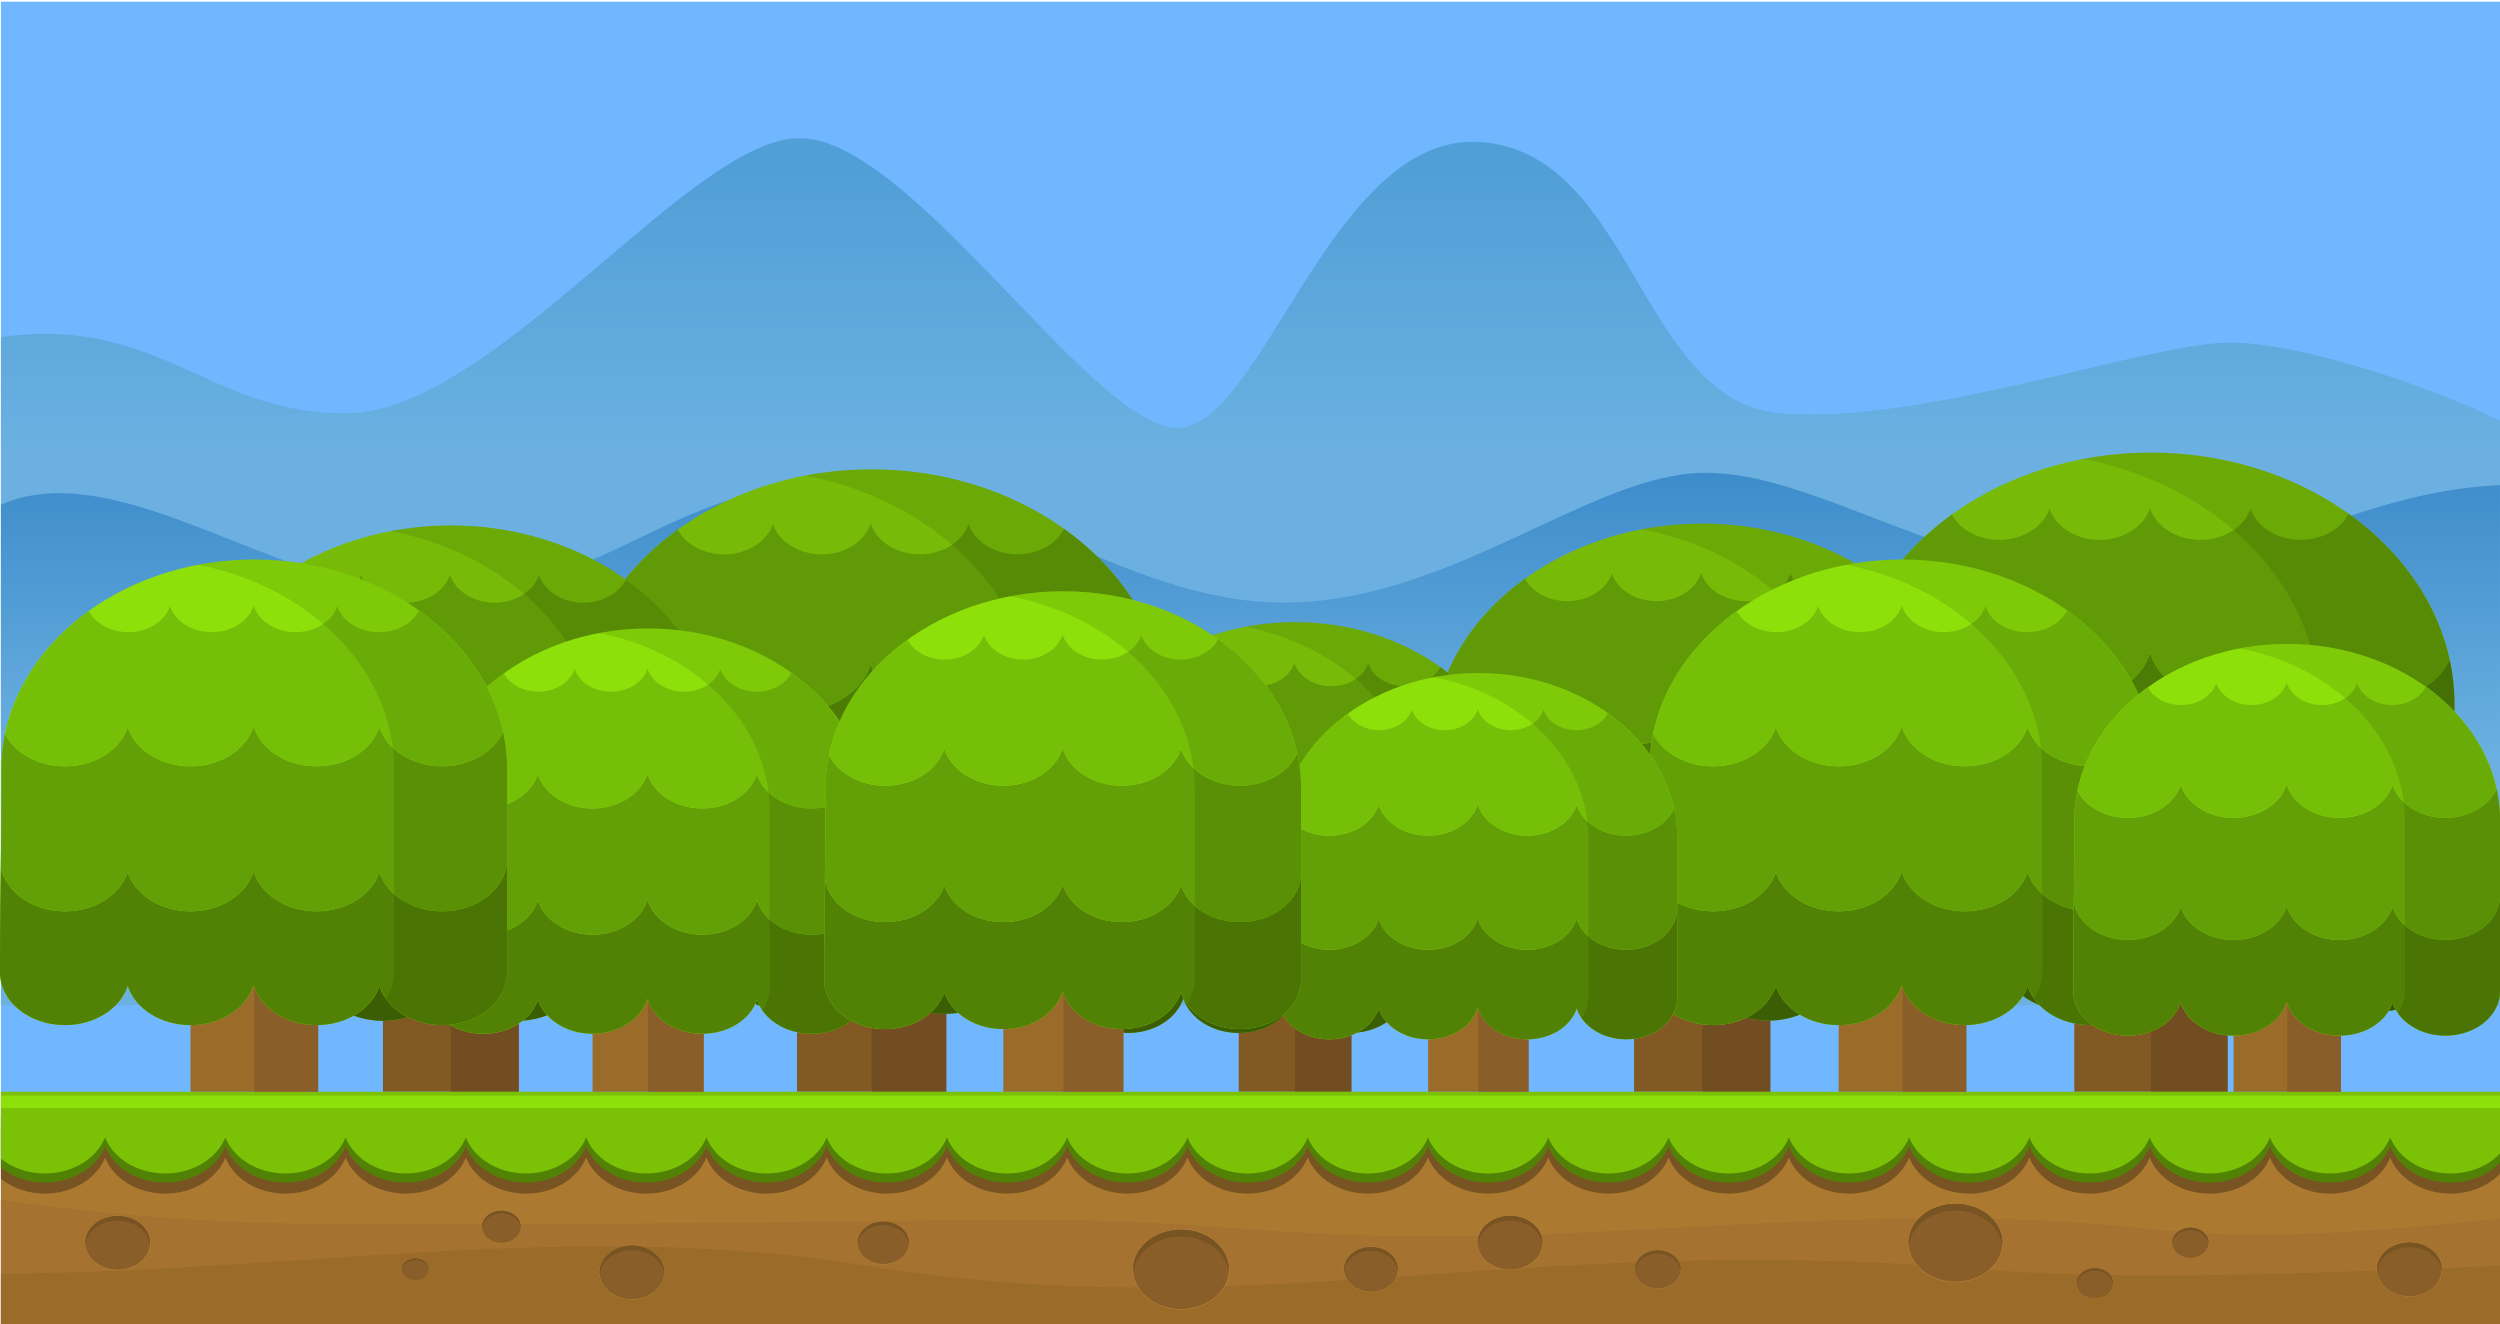 <svg id="Layer_1" data-name="Layer 1" xmlns="http://www.w3.org/2000/svg" xmlns:xlink="http://www.w3.org/1999/xlink" viewBox="0 0 1978.15 1047.98"><defs><style>.cls-1{fill:#70b7ff;}.cls-10,.cls-12,.cls-13,.cls-14,.cls-15,.cls-16,.cls-18,.cls-19,.cls-2,.cls-20,.cls-21,.cls-22,.cls-23,.cls-24,.cls-25,.cls-26,.cls-27,.cls-3,.cls-30,.cls-31,.cls-32,.cls-6,.cls-7,.cls-8,.cls-9{fill-rule:evenodd;}.cls-2{fill:url(#GradientFill_1);}.cls-3{fill:url(#linear-gradient);}.cls-4{fill:#825823;}.cls-5{fill:#724d22;}.cls-6{fill:#77bb08;}.cls-7{fill:#3b5e04;}.cls-8{fill:#4d7c06;}.cls-9{fill:#609a07;}.cls-10{opacity:0.1;}.cls-11{fill:#ac7930;}.cls-12{fill:#a57230;}.cls-13,.cls-28{fill:#9b6b2a;}.cls-14{fill:#785422;}.cls-15{fill:#528205;}.cls-16{fill:#7bc207;}.cls-17,.cls-30{fill:#8de009;}.cls-18,.cls-20,.cls-21,.cls-22,.cls-23,.cls-24,.cls-25,.cls-26,.cls-27{fill:none;stroke:#c48837;stroke-miterlimit:22.93;}.cls-18{stroke-width:0.48px;}.cls-19,.cls-29{fill:#8a5e29;}.cls-20{stroke-width:0.2px;}.cls-21{stroke-width:0.38px;}.cls-22{stroke-width:0.7px;}.cls-23{stroke-width:0.34px;}.cls-24{stroke-width:0.71px;}.cls-25{stroke-width:0.29px;}.cls-26{stroke-width:0.4px;}.cls-27{stroke-width:0.27px;}.cls-31{fill:#63a007;}.cls-32{fill:#76bf08;}</style><linearGradient id="GradientFill_1" x1="989.44" y1="357.7" x2="989.44" y2="135.59" gradientUnits="userSpaceOnUse"><stop offset="0" stop-color="#6bb0e1"/><stop offset="1" stop-color="#519fd7"/></linearGradient><linearGradient id="linear-gradient" x1="989.44" y1="599.44" x2="989.44" y2="368.36" gradientUnits="userSpaceOnUse"><stop offset="0" stop-color="#6bb0e1"/><stop offset="1" stop-color="#3c8bca"/></linearGradient></defs><rect class="cls-1" x="0.73" y="1.32" width="1977.42" height="1046.66"/><path class="cls-2" d="M1978.15,333c-50.37-25.72-160.94-63.25-216.1-61.87-67.68,1.68-239.88,64.87-352.32,56s-117.27-205.34-237.6-214.73-175,235.27-244.48,225.9S720,110.57,633.59,109.28,391.32,325.73,274.79,327C165.54,328.13,125.58,249.09.73,266.74V597.87H1978.15Z"/><path class="cls-3" d="M.73,399.33c13.77-6,29.89-9.54,49.35-9.06,94.52,2.36,200.46,88.35,316.82,79.21S529.21,390,653.72,380.25s230.86,96.5,362.2,96.55,242.14-101.35,331.6-102.68,196.09,82.36,332,83.81c87.08.93,182.6-69.39,298.58-74.05V795.53H.73Z"/><rect class="cls-4" x="1292.95" y="736.01" width="107.81" height="127.83"/><rect class="cls-5" x="1346.85" y="736.01" width="53.91" height="127.83"/><path class="cls-6" d="M1346.77,414.28h0c117.49,0,213.62,79.69,213.62,177.07V763.06c0,24.59-24.57,44.52-54.86,44.52-25.43,0-46.82-14.05-53-33.1-6.22,19-27.61,33.1-53,33.1-25.74,0-47.35-14.4-53.25-33.8-5.91,19.4-27.53,33.8-53.26,33.8-25.43,0-46.82-14.05-53-33.1-6.22,19-27.6,33.1-53,33.1-30.3,0-54.86-19.93-54.86-44.52,0-92.29,1.14-79.39,1.14-171.71C1133.16,494,1229.28,414.28,1346.77,414.28Z"/><path class="cls-7" d="M1293,711.43c-25.43,0-46.82-14-53-33.1-6.22,19-27.6,33.1-53,33.1-27.48,0-50.25-16.41-54.24-37.81-.3,21.15-.62,40.51-.62,89.44,0,24.58,24.56,44.52,54.86,44.52,25.43,0,46.81-14.05,53-33.1,6.22,19,27.61,33.1,53,33.1,25.73,0,47.35-14.39,53.25-33.8,5.91,19.41,27.52,33.8,53.26,33.8,25.43,0,46.82-14.05,53-33.1,6.21,19,27.6,33.1,53,33.1,30.29,0,54.86-19.94,54.86-44.52V666.91c0,24.59-24.57,44.52-54.86,44.52-25.43,0-46.82-14-53-33.1-6.22,19-27.61,33.1-53,33.1-25.74,0-47.35-14.39-53.26-33.8C1340.3,697,1318.68,711.43,1293,711.43Z"/><path class="cls-8" d="M1239.91,678.33c6.22,19,27.61,33.1,53,33.1,25.73,0,47.35-14.39,53.25-33.8,5.91,19.41,27.52,33.8,53.26,33.8,25.43,0,46.82-14,53-33.1,6.21,19,27.6,33.1,53,33.1,30.29,0,54.86-19.93,54.86-44.52V591.35a147.17,147.17,0,0,0-3.4-31.45c-7.75,17-27.87,29.05-51.46,29.05-25.43,0-46.82-14.05-53-33.1-6.22,19-27.61,33.1-53,33.1-25.74,0-47.35-14.4-53.26-33.8-5.9,19.4-27.51,33.8-53.25,33.8-25.44,0-46.82-14.05-53-33.1-6.22,19-27.6,33.1-53,33.1-22.83,0-42.41-11.32-50.67-27.43a147.55,147.55,0,0,0-3,29.83c0,43.38-.26,63.53-.52,82.27,4,21.4,26.76,37.81,54.24,37.81C1212.31,711.43,1233.69,697.38,1239.91,678.33Z"/><path class="cls-9" d="M1239.91,555.85c6.22,19,27.6,33.1,53,33.1,25.74,0,47.35-14.4,53.25-33.8,5.91,19.4,27.52,33.8,53.26,33.8,25.43,0,46.82-14.05,53-33.1,6.21,19,27.6,33.1,53,33.1,23.59,0,43.71-12.09,51.46-29.05-8.89-40.67-34.69-76.62-71.07-102.63-5.46,10.78-18.52,18.37-33.77,18.37-16.91,0-31.13-9.34-35.26-22-4.14,12.67-18.36,22-35.27,22-17.12,0-31.49-9.57-35.42-22.48-3.92,12.91-18.3,22.48-35.42,22.48-16.91,0-31.13-9.34-35.26-22-4.14,12.67-18.36,22-35.27,22-15,0-27.83-7.31-33.45-17.78-36.44,26.31-62.11,62.63-70.59,103.66,8.26,16.11,27.84,27.43,50.67,27.43C1212.31,589,1233.69,574.9,1239.91,555.85Z"/><path class="cls-10" d="M1346.77,414.28h0c117.49,0,213.62,79.69,213.62,177.07V763.06c0,24.58-24.57,44.52-54.86,44.52-20.48,0-38.33-9.12-47.76-22.61a38,38,0,0,0,7.1-21.91V591.35c0-83.79-71.17-154.48-165.87-172.58A254.34,254.34,0,0,1,1346.77,414.28Z"/><rect class="cls-4" x="980.16" y="758.19" width="89.11" height="105.66"/><rect class="cls-5" x="1024.72" y="758.19" width="44.56" height="105.66"/><path class="cls-6" d="M1024.65,492.26h0c97.11,0,176.56,65.86,176.56,146.36V780.55c0,20.31-20.3,36.79-45.34,36.79-21,0-38.7-11.61-43.83-27.36-5.14,15.75-22.83,27.36-43.84,27.36-21.28,0-39.14-11.9-44-27.94-4.88,16-22.75,27.94-44,27.94-21,0-38.7-11.61-43.84-27.36-5.13,15.75-22.81,27.36-43.83,27.36-25,0-45.34-16.48-45.34-36.79,0-76.29.94-65.63.94-141.93C848.09,558.11,927.54,492.26,1024.65,492.26Z"/><path class="cls-7" d="M980.16,737.87c-21,0-38.7-11.62-43.84-27.36-5.13,15.74-22.81,27.36-43.83,27.36-22.71,0-41.53-13.56-44.83-31.25-.25,17.48-.51,33.48-.51,73.92,0,20.32,20.3,36.8,45.34,36.8,21,0,38.7-11.61,43.83-27.36,5.14,15.75,22.82,27.36,43.84,27.36,21.27,0,39.14-11.9,44-27.94,4.88,16,22.74,27.94,44,27.94,21,0,38.7-11.61,43.84-27.36,5.13,15.75,22.81,27.36,43.83,27.36,25,0,45.34-16.48,45.34-36.8V701.07c0,20.32-20.3,36.8-45.34,36.8-21,0-38.7-11.62-43.83-27.36-5.14,15.74-22.82,27.36-43.84,27.36-21.28,0-39.14-11.9-44-27.94C1019.3,726,1001.43,737.87,980.16,737.87Z"/><path class="cls-8" d="M936.32,710.51c5.14,15.74,22.82,27.36,43.84,27.36,21.27,0,39.14-11.9,44-27.94,4.88,16,22.74,27.94,44,27.94,21,0,38.7-11.62,43.84-27.36,5.13,15.74,22.81,27.36,43.83,27.36,25,0,45.34-16.48,45.34-36.8V638.61a121.23,121.23,0,0,0-2.81-26c-6.4,14-23,24-42.53,24-21,0-38.7-11.61-43.83-27.36-5.14,15.75-22.82,27.36-43.84,27.36-21.28,0-39.14-11.9-44-27.94-4.88,16-22.75,27.94-44,27.94-21,0-38.7-11.61-43.84-27.36-5.13,15.75-22.81,27.36-43.83,27.36-18.87,0-35.06-9.36-41.88-22.67a121.48,121.48,0,0,0-2.52,24.65c0,35.86-.21,52.51-.43,68,3.3,17.69,22.12,31.25,44.83,31.25C913.51,737.87,931.19,726.25,936.32,710.51Z"/><path class="cls-9" d="M936.32,609.27c5.14,15.75,22.82,27.36,43.84,27.36,21.27,0,39.14-11.9,44-27.94,4.88,16,22.74,27.94,44,27.94,21,0,38.7-11.61,43.84-27.36,5.13,15.75,22.81,27.36,43.83,27.36,19.5,0,36.13-10,42.53-24-7.35-33.62-28.67-63.33-58.74-84.83-4.51,8.91-15.3,15.19-27.9,15.19-14,0-25.74-7.73-29.16-18.2-3.41,10.47-15.17,18.2-29.15,18.2-14.14,0-26-7.91-29.27-18.59-3.25,10.68-15.13,18.59-29.27,18.59-14,0-25.74-7.73-29.16-18.2-3.42,10.47-15.17,18.2-29.14,18.2-12.37,0-23-6.05-27.66-14.7C878.84,550,857.62,580.05,850.61,614c6.82,13.31,23,22.67,41.88,22.67C913.51,636.63,931.19,625,936.32,609.27Z"/><path class="cls-10" d="M1024.65,492.26h0c97.11,0,176.56,65.86,176.56,146.35V780.54c0,20.32-20.3,36.8-45.34,36.8-16.93,0-31.69-7.54-39.47-18.69a31.46,31.46,0,0,0,5.86-18.11V638.61c0-69.25-58.82-127.67-137.09-142.64A210.11,210.11,0,0,1,1024.65,492.26Z"/><rect class="cls-4" x="630.63" y="723.81" width="118.1" height="140.03"/><rect class="cls-5" x="689.68" y="723.81" width="59.05" height="140.03"/><path class="cls-6" d="M689.59,371.37h0c128.7,0,234,87.3,234,194v188.1c0,26.93-26.91,48.77-60.1,48.77-27.86,0-51.28-15.39-58.09-36.26-6.81,20.87-30.24,36.26-58.1,36.26-28.19,0-51.87-15.77-58.34-37-6.47,21.26-30.15,37-58.34,37-27.85,0-51.29-15.39-58.1-36.26-6.8,20.87-30.23,36.26-58.09,36.26-33.19,0-60.09-21.84-60.09-48.77,0-101.1,1.24-87,1.24-188.1C455.59,458.65,560.89,371.37,689.59,371.37Z"/><path class="cls-7" d="M630.63,696.88c-27.85,0-51.29-15.39-58.1-36.26-6.8,20.87-30.23,36.26-58.09,36.26-30.11,0-55.05-18-59.41-41.41-.33,23.16-.68,44.37-.68,98,0,26.93,26.91,48.77,60.09,48.77,27.86,0,51.29-15.4,58.09-36.26,6.81,20.86,30.25,36.26,58.1,36.26,28.19,0,51.87-15.77,58.34-37,6.47,21.26,30.15,37,58.34,37,27.86,0,51.29-15.4,58.1-36.26,6.81,20.86,30.23,36.26,58.09,36.26,33.19,0,60.1-21.84,60.1-48.77V648.12c0,26.93-26.91,48.76-60.1,48.76-27.86,0-51.28-15.39-58.09-36.26-6.81,20.87-30.24,36.26-58.1,36.26-28.19,0-51.87-15.76-58.34-37C682.5,681.12,658.82,696.88,630.63,696.88Z"/><path class="cls-8" d="M572.53,660.62c6.81,20.87,30.25,36.26,58.1,36.26,28.19,0,51.87-15.76,58.34-37,6.47,21.26,30.15,37,58.34,37,27.86,0,51.29-15.39,58.1-36.26,6.81,20.87,30.23,36.26,58.09,36.26,33.19,0,60.1-21.83,60.1-48.76V565.34a160.74,160.74,0,0,0-3.73-34.45c-8.48,18.58-30.52,31.82-56.37,31.82-27.86,0-51.28-15.39-58.09-36.26-6.81,20.87-30.24,36.26-58.1,36.26-28.19,0-51.87-15.77-58.34-37-6.47,21.26-30.14,37-58.34,37-27.86,0-51.29-15.39-58.1-36.26-6.8,20.87-30.23,36.26-58.09,36.26-25,0-46.46-12.4-55.51-30.05a161.11,161.11,0,0,0-3.34,32.68c0,47.52-.28,69.59-.56,90.13,4.36,23.44,29.3,41.41,59.41,41.41C542.3,696.88,565.73,681.49,572.53,660.62Z"/><path class="cls-9" d="M572.53,526.45c6.81,20.87,30.24,36.26,58.1,36.26,28.2,0,51.87-15.77,58.34-37,6.47,21.26,30.15,37,58.34,37,27.86,0,51.29-15.39,58.1-36.26,6.81,20.87,30.23,36.26,58.09,36.26,25.85,0,47.89-13.24,56.37-31.82-9.74-44.55-38-83.93-77.85-112.42-6,11.8-20.28,20.12-37,20.12-18.53,0-34.11-10.24-38.64-24.11-4.52,13.87-20.11,24.11-38.64,24.11C709,438.59,693.27,428.1,689,414c-4.3,14.14-20.05,24.63-38.8,24.63-18.52,0-34.11-10.24-38.63-24.11-4.54,13.87-20.11,24.11-38.64,24.11-16.38,0-30.48-8-36.64-19.48-39.92,28.82-68,68.61-77.33,113.55,9.05,17.65,30.5,30.05,55.51,30.05C542.3,562.71,565.73,547.32,572.53,526.45Z"/><path class="cls-10" d="M689.59,371.37h0c128.7,0,234,87.3,234,194v188.1c0,26.93-26.91,48.77-60.1,48.77-22.43,0-42-10-52.31-24.77a41.66,41.66,0,0,0,7.77-24V565.34c0-91.78-78-169.21-181.7-189A278.66,278.66,0,0,1,689.59,371.37Z"/><rect class="cls-4" x="1641.32" y="720.05" width="121.27" height="143.79"/><rect class="cls-5" x="1701.95" y="720.05" width="60.64" height="143.79"/><path class="cls-6" d="M1701.86,358.14h0c132.16,0,240.29,89.64,240.29,199.18V750.48c0,27.65-27.63,50.07-61.71,50.07-28.61,0-52.66-15.8-59.65-37.23-7,21.43-31.06,37.23-59.66,37.23-29,0-53.26-16.19-59.91-38-6.65,21.83-31,38-59.91,38-28.6,0-52.67-15.8-59.66-37.23-7,21.43-31,37.23-59.65,37.23-34.08,0-61.7-22.42-61.7-50.07,0-103.82,1.27-89.31,1.27-193.16C1461.57,447.77,1569.7,358.14,1701.86,358.14Z"/><path class="cls-7" d="M1641.31,692.4c-28.6,0-52.67-15.81-59.66-37.23-7,21.42-31,37.23-59.65,37.23-30.91,0-56.53-18.46-61-42.53-.34,23.79-.69,45.57-.69,100.61,0,27.65,27.62,50.07,61.7,50.07,28.61,0,52.66-15.8,59.65-37.23,7,21.43,31.06,37.23,59.66,37.23,29,0,53.26-16.19,59.91-38,6.65,21.83,31,38,59.91,38,28.6,0,52.67-15.8,59.66-37.23,7,21.43,31,37.23,59.65,37.23,34.08,0,61.71-22.42,61.71-50.07V642.33c0,27.65-27.63,50.07-61.71,50.07-28.6,0-52.66-15.81-59.65-37.23-7,21.42-31.06,37.23-59.66,37.23-29,0-53.26-16.19-59.91-38C1694.57,676.21,1670.26,692.4,1641.31,692.4Z"/><path class="cls-8" d="M1581.65,655.17c7,21.42,31.06,37.23,59.66,37.23,29,0,53.26-16.19,59.91-38,6.65,21.83,31,38,59.91,38,28.6,0,52.67-15.81,59.66-37.23,7,21.42,31,37.23,59.65,37.23,34.08,0,61.71-22.42,61.71-50.07v-85a165.58,165.58,0,0,0-3.83-35.38c-8.71,19.08-31.34,32.68-57.88,32.68-28.6,0-52.66-15.8-59.65-37.23-7,21.43-31.06,37.23-59.66,37.23-29,0-53.26-16.19-59.91-38-6.65,21.83-31,38-59.91,38-28.61,0-52.67-15.8-59.66-37.23-7,21.43-31,37.23-59.65,37.23-25.68,0-47.71-12.73-57-30.85a166,166,0,0,0-3.43,33.55c0,48.8-.29,71.46-.58,92.55,4.48,24.07,30.1,42.53,61,42.53C1550.61,692.4,1574.66,676.59,1581.65,655.17Z"/><path class="cls-9" d="M1581.65,517.39c7,21.43,31,37.23,59.66,37.23,29,0,53.26-16.19,59.91-38,6.65,21.83,31,38,59.91,38,28.6,0,52.67-15.8,59.66-37.23,7,21.43,31,37.23,59.65,37.23,26.54,0,49.17-13.6,57.88-32.68-10-45.74-39-86.18-79.94-115.43-6.14,12.12-20.83,20.66-38,20.66-19,0-35-10.51-39.67-24.76-4.65,14.25-20.65,24.76-39.68,24.76-19.24,0-35.41-10.77-39.83-25.29-4.42,14.52-20.59,25.29-39.84,25.29-19,0-35-10.51-39.67-24.76-4.66,14.25-20.65,24.76-39.67,24.76-16.83,0-31.3-8.23-37.63-20-41,29.59-69.86,70.45-79.41,116.6,9.29,18.12,31.32,30.85,57,30.85C1550.61,554.62,1574.66,538.82,1581.65,517.39Z"/><path class="cls-10" d="M1701.86,358.14h0c132.16,0,240.29,89.65,240.29,199.18V750.48c0,27.65-27.63,50.07-61.71,50.07-23,0-43.12-10.25-53.72-25.43a42.79,42.79,0,0,0,8-24.64V557.32c0-94.24-80-173.76-186.57-194.12A285.71,285.71,0,0,1,1701.86,358.14Z"/><rect class="cls-4" x="302.99" y="736.43" width="107.46" height="127.42"/><rect class="cls-5" x="356.72" y="736.43" width="53.73" height="127.42"/><path class="cls-6" d="M356.64,415.75h0c117.1,0,212.91,79.43,212.91,176.49V763.39c0,24.5-24.48,44.37-54.68,44.37-25.35,0-46.66-14-52.85-33-6.2,19-27.52,33-52.87,33-25.65,0-47.19-14.35-53.08-33.69-5.89,19.34-27.43,33.69-53.08,33.69-25.35,0-46.67-14-52.87-33-6.19,19-27.51,33-52.85,33-30.2,0-54.68-19.87-54.68-44.37,0-92,1.13-79.13,1.13-171.15C143.72,495.16,239.53,415.75,356.64,415.75Z"/><path class="cls-7" d="M303,711.93c-25.35,0-46.67-14-52.87-33-6.19,19-27.51,33-52.85,33-27.4,0-50.09-16.35-54.06-37.69-.3,21.08-.62,40.38-.62,89.15,0,24.5,24.48,44.37,54.68,44.37,25.34,0,46.66-14,52.85-33,6.2,19,27.52,33,52.87,33,25.65,0,47.19-14.34,53.08-33.69,5.89,19.35,27.43,33.69,53.08,33.69,25.35,0,46.67-14,52.87-33,6.19,19,27.51,33,52.85,33,30.2,0,54.68-19.87,54.68-44.37V667.56c0,24.5-24.48,44.37-54.68,44.37-25.34,0-46.66-14-52.85-33-6.2,19-27.52,33-52.87,33-25.65,0-47.19-14.35-53.08-33.69C350.18,697.58,328.64,711.93,303,711.93Z"/><path class="cls-8" d="M250.12,678.93c6.2,19,27.52,33,52.87,33,25.65,0,47.19-14.35,53.08-33.69,5.89,19.34,27.43,33.69,53.08,33.69,25.35,0,46.67-14,52.87-33,6.19,19,27.51,33,52.85,33,30.2,0,54.68-19.87,54.68-44.37V592.24a146.31,146.31,0,0,0-3.39-31.35c-7.72,16.91-27.77,29-51.29,29-25.34,0-46.66-14-52.85-33-6.2,19-27.52,33-52.87,33-25.65,0-47.19-14.35-53.08-33.7-5.89,19.35-27.43,33.7-53.08,33.7-25.35,0-46.67-14-52.87-33-6.19,19-27.51,33-52.85,33-22.76,0-42.28-11.29-50.51-27.34a146.57,146.57,0,0,0-3,29.73c0,43.24-.25,63.32-.51,82,4,21.34,26.66,37.69,54.06,37.69C222.61,711.93,243.93,697.92,250.12,678.93Z"/><path class="cls-9" d="M250.12,556.86c6.2,19,27.52,33,52.87,33,25.65,0,47.19-14.35,53.08-33.7,5.89,19.35,27.43,33.7,53.08,33.7,25.35,0,46.67-14,52.87-33,6.19,19,27.51,33,52.85,33,23.52,0,43.57-12.05,51.29-29-8.86-40.53-34.56-76.37-70.83-102.29-5.44,10.74-18.46,18.31-33.65,18.31-16.86,0-31-9.31-35.16-21.94-4.12,12.63-18.29,21.94-35.15,21.94-17.06,0-31.39-9.54-35.3-22.41-3.92,12.87-18.25,22.41-35.3,22.41-16.86,0-31-9.31-35.16-21.94-4.12,12.63-18.29,21.94-35.15,21.94-14.91,0-27.73-7.29-33.34-17.72-36.32,26.22-61.9,62.42-70.36,103.32,8.23,16,27.75,27.34,50.51,27.34C222.61,589.85,243.93,575.84,250.12,556.86Z"/><path class="cls-10" d="M356.64,415.75h0c117.1,0,212.91,79.43,212.91,176.49V763.39c0,24.5-24.48,44.37-54.68,44.37-20.41,0-38.2-9.08-47.6-22.53a37.88,37.88,0,0,0,7.08-21.84V592.24c0-83.51-70.93-154-165.33-172A253.58,253.58,0,0,1,356.64,415.75Z"/><rect class="cls-11" x="0.73" y="875.53" width="1977.42" height="172.46"/><path class="cls-12" d="M.73,1048H1978.15v-83.8c-94.2,10.11-192.31,18.24-284.41,7.68-172.89-19.83-373.36,3.84-519.74,6-185.54,2.77-214.43-15.22-406.71-12.52-157.55,2.21-355.36,4-511.25,3.1-89.9-.49-171-7.05-255.31-19Z"/><path class="cls-13" d="M.73,1048H1978.15v-46.41c-141.77,5.69-294.64,12.52-416.37,2.46-361.8-29.89-568.31,47.64-878.42-2.81-226.12-36.79-448.83,5.43-682.63,6.54Z"/><path class="cls-14" d="M1978.15,928.68V891.42H.73v41.35c9,7.23,21.29,11.68,34.82,11.68,22.18,0,41-12,47.58-28.53,6.58,16.57,25.39,28.53,47.58,28.53s41-12,47.59-28.53c6.57,16.57,25.39,28.53,47.58,28.53s41-12,47.58-28.53c6.58,16.57,25.4,28.53,47.58,28.53s41-12,47.59-28.53c6.58,16.57,25.39,28.53,47.58,28.53s41-12,47.58-28.53c6.58,16.57,25.4,28.53,47.58,28.53s41-12,47.59-28.53c6.58,16.57,25.39,28.53,47.58,28.53s41-12,47.58-28.53c6.58,16.57,25.4,28.53,47.59,28.53s41-12,47.58-28.53c6.58,16.57,25.39,28.53,47.58,28.53s41-12,47.58-28.53c6.58,16.57,25.4,28.53,47.59,28.53s41-12,47.58-28.53c6.58,16.57,25.39,28.53,47.58,28.53s41-12,47.59-28.53c6.58,16.57,25.39,28.53,47.58,28.53s41-12,47.58-28.53c6.58,16.57,25.39,28.53,47.58,28.53s41-12,47.58-28.53c6.59,16.57,25.4,28.53,47.59,28.53s41-12,47.58-28.53c6.58,16.57,25.4,28.53,47.59,28.53s41-12,47.58-28.53c6.58,16.57,25.39,28.53,47.58,28.53s41-12,47.58-28.53c6.58,16.57,25.4,28.53,47.59,28.53s41-12,47.58-28.53c6.58,16.57,25.39,28.53,47.58,28.53s41-12,47.58-28.53c6.58,16.57,25.4,28.53,47.59,28.53s41-12,47.58-28.53c6.58,16.57,25.39,28.53,47.58,28.53s41-12,47.59-28.53c6.58,16.57,25.39,28.53,47.58,28.53C1954.78,944.45,1969,938.29,1978.15,928.68Z"/><path class="cls-15" d="M1978.15,919.93V882.66H.73V924c9,7.23,21.29,11.68,34.82,11.68,22.18,0,41-12,47.58-28.52,6.58,16.56,25.39,28.52,47.58,28.52s41-12,47.59-28.52c6.57,16.56,25.39,28.52,47.58,28.52s41-12,47.58-28.52c6.58,16.56,25.4,28.52,47.58,28.52s41-12,47.59-28.52c6.58,16.56,25.39,28.52,47.58,28.52s41-12,47.58-28.52c6.58,16.56,25.4,28.52,47.58,28.52s41-12,47.59-28.52c6.58,16.56,25.39,28.52,47.58,28.52s41-12,47.58-28.52c6.58,16.56,25.4,28.52,47.59,28.52s41-12,47.58-28.52c6.58,16.56,25.39,28.52,47.58,28.52s41-12,47.58-28.52c6.58,16.56,25.4,28.52,47.59,28.52s41-12,47.58-28.52c6.58,16.56,25.39,28.52,47.58,28.52s41-12,47.59-28.52c6.58,16.56,25.39,28.52,47.58,28.52s41-12,47.58-28.52c6.58,16.56,25.39,28.52,47.58,28.52s41-12,47.58-28.52c6.59,16.56,25.4,28.52,47.59,28.52s41-12,47.58-28.52c6.58,16.56,25.4,28.52,47.59,28.52s41-12,47.58-28.52c6.58,16.56,25.39,28.52,47.58,28.52s41-12,47.58-28.52c6.58,16.56,25.4,28.52,47.59,28.52s41-12,47.58-28.52c6.58,16.56,25.39,28.52,47.58,28.52s41-12,47.58-28.52c6.58,16.56,25.4,28.52,47.59,28.52s41-12,47.58-28.52c6.58,16.56,25.39,28.52,47.58,28.52s41-12,47.59-28.52c6.58,16.56,25.39,28.52,47.58,28.52C1954.78,935.69,1969,929.53,1978.15,919.93Z"/><path class="cls-16" d="M1978.15,912.79V863.85H.73v53c9,7.22,21.29,11.67,34.82,11.67,22.18,0,41-12,47.58-28.52,6.58,16.56,25.39,28.52,47.58,28.52s41-12,47.59-28.52c6.57,16.56,25.39,28.52,47.58,28.52s41-12,47.58-28.52c6.58,16.56,25.4,28.52,47.58,28.52s41-12,47.59-28.52c6.58,16.56,25.39,28.52,47.58,28.52s41-12,47.58-28.52c6.58,16.56,25.4,28.52,47.58,28.52s41-12,47.59-28.52c6.58,16.56,25.39,28.52,47.58,28.52s41-12,47.58-28.52c6.58,16.56,25.4,28.52,47.59,28.52s41-12,47.58-28.52c6.58,16.56,25.39,28.52,47.58,28.52s41-12,47.58-28.52c6.58,16.56,25.4,28.52,47.59,28.52s41-12,47.58-28.52c6.58,16.56,25.39,28.52,47.58,28.52s41-12,47.59-28.52c6.58,16.56,25.39,28.52,47.58,28.52s41-12,47.58-28.52c6.58,16.56,25.39,28.52,47.58,28.52s41-12,47.58-28.52c6.59,16.56,25.4,28.52,47.59,28.52s41-12,47.58-28.52c6.58,16.56,25.4,28.52,47.59,28.52s41-12,47.58-28.52c6.58,16.56,25.39,28.52,47.58,28.52s41-12,47.58-28.52c6.58,16.56,25.4,28.52,47.59,28.52s41-12,47.58-28.52c6.58,16.56,25.39,28.52,47.58,28.52s41-12,47.58-28.52c6.58,16.56,25.4,28.52,47.59,28.52s41-12,47.58-28.52c6.58,16.56,25.39,28.52,47.58,28.52s41-12,47.59-28.52c6.58,16.56,25.39,28.52,47.58,28.52C1954.78,928.55,1969,922.39,1978.15,912.79Z"/><rect class="cls-17" x="0.73" y="866.93" width="1977.42" height="9.87"/><path class="cls-18" d="M93.08,1004.59c14.11,0,25.63-9.54,25.63-21.24S107.19,962.1,93.08,962.1s-25.63,9.54-25.63,21.25S79,1004.59,93.08,1004.59Z"/><path class="cls-19" d="M93.08,1004.59c14.11,0,25.63-9.54,25.63-21.24S107.19,962.1,93.08,962.1s-25.63,9.54-25.63,21.25S79,1004.59,93.08,1004.59Z"/><path class="cls-14" d="M67.54,985.21c1.14-10.86,12.14-19.38,25.54-19.38s24.39,8.52,25.53,19.38c.06-.61.1-1.24.1-1.86,0-11.74-11.48-21.25-25.63-21.25s-25.63,9.51-25.63,21.25C67.45,984,67.48,984.6,67.54,985.21Z"/><path class="cls-20" d="M328.65,1013.15c5.82,0,10.56-3.93,10.56-8.76s-4.74-8.76-10.56-8.76-10.57,3.93-10.57,8.76S322.83,1013.15,328.65,1013.15Z"/><path class="cls-19" d="M328.65,1013.15c5.82,0,10.56-3.93,10.56-8.76s-4.74-8.76-10.56-8.76-10.57,3.93-10.57,8.76S322.83,1013.15,328.65,1013.15Z"/><path class="cls-14" d="M318.12,1005.16c.47-4.48,5-8,10.53-8s10.05,3.51,10.52,8a6.51,6.51,0,0,0,0-.77c0-4.84-4.73-8.76-10.56-8.76s-10.57,3.92-10.57,8.76A6.51,6.51,0,0,0,318.12,1005.16Z"/><path class="cls-21" d="M698.91,1000.15c11.16,0,20.27-7.55,20.27-16.8s-9.11-16.81-20.27-16.81-20.27,7.55-20.27,16.81S687.74,1000.15,698.91,1000.15Z"/><path class="cls-19" d="M698.91,1000.15c11.16,0,20.27-7.55,20.27-16.8s-9.11-16.81-20.27-16.81-20.27,7.55-20.27,16.81S687.74,1000.15,698.91,1000.15Z"/><path class="cls-14" d="M678.71,984.82c.9-8.59,9.6-15.33,20.2-15.33s19.29,6.74,20.19,15.33a12,12,0,0,0,.08-1.47c0-9.28-9.07-16.81-20.27-16.81s-20.28,7.53-20.28,16.81A14.32,14.32,0,0,0,678.71,984.82Z"/><path class="cls-18" d="M1906.41,1025.64c14.12,0,25.63-9.55,25.63-21.25s-11.51-21.25-25.63-21.25-25.63,9.55-25.63,21.25S1892.3,1025.64,1906.41,1025.64Z"/><path class="cls-19" d="M1906.41,1025.64c14.12,0,25.63-9.55,25.63-21.25s-11.51-21.25-25.63-21.25-25.63,9.55-25.63,21.25S1892.3,1025.64,1906.41,1025.64Z"/><path class="cls-14" d="M1932,1006.26c-1.14-10.86-12.14-19.38-25.54-19.38s-24.39,8.52-25.53,19.38a16.61,16.61,0,0,1-.1-1.87c0-11.73,11.48-21.25,25.63-21.25s25.63,9.52,25.63,21.25C1932,1005,1932,1005.64,1932,1006.26Z"/><path class="cls-22" d="M1547.28,1014.16c20.47,0,37.17-13.84,37.17-30.81s-16.7-30.82-37.17-30.82-37.17,13.84-37.17,30.82S1526.8,1014.16,1547.28,1014.16Z"/><path class="cls-19" d="M1547.28,1014.16c20.47,0,37.17-13.84,37.17-30.81s-16.7-30.82-37.17-30.82-37.17,13.84-37.17,30.82S1526.8,1014.16,1547.28,1014.16Z"/><path class="cls-14" d="M1584.3,986.05c-1.65-15.75-17.6-28.11-37-28.11s-35.38,12.36-37,28.11a24.17,24.17,0,0,1-.14-2.7c0-17,16.64-30.82,37.17-30.82s37.17,13.8,37.17,30.82A24.16,24.16,0,0,1,1584.3,986.05Z"/><path class="cls-23" d="M1311.7,1019.41c10,0,18.12-6.75,18.12-15s-8.13-15-18.12-15-18.12,6.75-18.12,15S1301.72,1019.41,1311.7,1019.41Z"/><path class="cls-19" d="M1311.7,1019.41c10,0,18.12-6.75,18.12-15s-8.13-15-18.12-15-18.12,6.75-18.12,15S1301.72,1019.41,1311.7,1019.41Z"/><path class="cls-14" d="M1329.76,1005.71C1329,998,1321.18,992,1311.7,992s-17.25,6-18,13.71a11.43,11.43,0,0,1-.07-1.32c0-8.3,8.11-15,18.12-15s18.12,6.72,18.12,15Q1329.82,1005.07,1329.76,1005.71Z"/><path class="cls-18" d="M1194.88,1004.59c14.12,0,25.64-9.54,25.64-21.24S1209,962.1,1194.88,962.1s-25.63,9.54-25.63,21.25S1180.77,1004.59,1194.88,1004.59Z"/><path class="cls-19" d="M1194.88,1004.59c14.12,0,25.64-9.54,25.64-21.24S1209,962.1,1194.88,962.1s-25.63,9.54-25.63,21.25S1180.77,1004.59,1194.88,1004.59Z"/><path class="cls-14" d="M1220.42,985.21c-1.14-10.86-12.14-19.38-25.54-19.38s-24.39,8.52-25.53,19.38c-.06-.61-.1-1.24-.1-1.86,0-11.74,11.48-21.25,25.63-21.25s25.64,9.51,25.64,21.25C1220.52,984,1220.48,984.6,1220.42,985.21Z"/><path class="cls-24" d="M934.48,1035.81c20.88,0,37.91-14.11,37.91-31.42S955.36,973,934.48,973s-37.9,14.11-37.9,31.42S913.6,1035.81,934.48,1035.81Z"/><path class="cls-19" d="M934.48,1035.81c20.88,0,37.91-14.11,37.91-31.42S955.36,973,934.48,973s-37.9,14.11-37.9,31.42S913.6,1035.81,934.48,1035.81Z"/><path class="cls-14" d="M972.24,1007.15c-1.68-16.06-18-28.67-37.76-28.67s-36.08,12.61-37.76,28.67a25.25,25.25,0,0,1-.15-2.76c0-17.35,17-31.42,37.91-31.42s37.9,14.07,37.9,31.42A25.25,25.25,0,0,1,972.24,1007.15Z"/><path class="cls-18" d="M500,1028c14.12,0,25.63-9.55,25.63-21.25S514.16,985.45,500,985.45s-25.63,9.55-25.63,21.25S485.92,1028,500,1028Z"/><path class="cls-19" d="M500,1028c14.12,0,25.63-9.55,25.63-21.25S514.16,985.45,500,985.45s-25.63,9.55-25.63,21.25S485.92,1028,500,1028Z"/><path class="cls-14" d="M474.5,1008.57c1.14-10.86,12.14-19.38,25.54-19.38s24.39,8.52,25.53,19.38c.06-.62.1-1.24.1-1.87,0-11.73-11.48-21.24-25.63-21.24s-25.63,9.51-25.63,21.24C474.41,1007.33,474.44,1008,474.5,1008.57Z"/><path class="cls-25" d="M396.73,983.4c8.44,0,15.32-5.71,15.32-12.7S405.17,958,396.73,958s-15.32,5.71-15.32,12.71S388.29,983.4,396.73,983.4Z"/><path class="cls-19" d="M396.73,983.4c8.44,0,15.32-5.71,15.32-12.7S405.17,958,396.73,958s-15.32,5.71-15.32,12.71S388.29,983.4,396.73,983.4Z"/><path class="cls-14" d="M381.46,971.81c.69-6.49,7.26-11.59,15.27-11.59s14.58,5.1,15.26,11.59a10.32,10.32,0,0,0,.06-1.11c0-7-6.86-12.71-15.32-12.71s-15.33,5.69-15.33,12.71C381.4,971.07,381.43,971.44,381.46,971.81Z"/><path class="cls-26" d="M1084.75,1022.05c11.73,0,21.29-7.93,21.29-17.66s-9.56-17.66-21.29-17.66-21.31,7.93-21.31,17.66S1073,1022.05,1084.75,1022.05Z"/><path class="cls-19" d="M1084.75,1022.05c11.73,0,21.29-7.93,21.29-17.66s-9.56-17.66-21.29-17.66-21.31,7.93-21.31,17.66S1073,1022.05,1084.75,1022.05Z"/><path class="cls-14" d="M1106,1005.94c-1-9-10.08-16.11-21.21-16.11s-20.28,7.09-21.23,16.11c0-.51-.08-1-.08-1.55,0-9.75,9.54-17.66,21.31-17.66s21.29,7.91,21.29,17.66A13.3,13.3,0,0,1,1106,1005.94Z"/><path class="cls-27" d="M1733.12,995.31c8,0,14.43-5.38,14.43-12s-6.48-12-14.43-12-14.44,5.38-14.44,12S1725.16,995.31,1733.12,995.31Z"/><path class="cls-19" d="M1733.12,995.31c8,0,14.43-5.38,14.43-12s-6.48-12-14.43-12-14.44,5.38-14.44,12S1725.16,995.31,1733.12,995.31Z"/><path class="cls-14" d="M1747.49,984.4c-.64-6.12-6.83-10.92-14.37-10.92s-13.74,4.8-14.38,10.92a9.24,9.24,0,0,1-.06-1c0-6.61,6.46-12,14.44-12s14.43,5.36,14.43,12A9.24,9.24,0,0,1,1747.49,984.4Z"/><path class="cls-27" d="M1657.55,1027.42c7.94,0,14.43-5.38,14.43-12s-6.49-12-14.43-12-14.43,5.37-14.43,12S1649.6,1027.42,1657.55,1027.42Z"/><path class="cls-19" d="M1657.55,1027.42c7.94,0,14.43-5.38,14.43-12s-6.49-12-14.43-12-14.43,5.37-14.43,12S1649.6,1027.42,1657.55,1027.42Z"/><path class="cls-14" d="M1671.92,1016.51c-.64-6.12-6.83-10.92-14.37-10.92s-13.74,4.8-14.38,10.92a9.29,9.29,0,0,1-.05-1.06c0-6.6,6.46-12,14.43-12s14.43,5.36,14.43,12A9.28,9.28,0,0,1,1671.92,1016.51Z"/><rect class="cls-28" x="1454.86" y="744.1" width="100.99" height="119.75"/><rect class="cls-29" x="1505.36" y="744.1" width="50.49" height="119.75"/><path class="cls-30" d="M1505.28,442.72h0c110.06,0,200.11,74.64,200.11,165.87V769.44c0,23-23,41.7-51.39,41.7-23.83,0-43.86-13.16-49.68-31-5.82,17.85-25.86,31-49.69,31-24.1,0-44.35-13.49-49.88-31.67-5.54,18.18-25.78,31.67-49.89,31.67-23.82,0-43.86-13.16-49.68-31-5.82,17.85-25.86,31-49.68,31-28.38,0-51.39-18.67-51.39-41.7,0-86.46,1.07-74.37,1.07-160.85C1305.18,517.35,1395.22,442.72,1505.28,442.72Z"/><path class="cls-15" d="M1454.86,721.07c-23.82,0-43.86-13.16-49.68-31-5.82,17.85-25.86,31-49.68,31-25.74,0-47.07-15.37-50.81-35.42-.28,19.82-.58,38-.58,83.79,0,23,23,41.7,51.39,41.7,23.82,0,43.86-13.17,49.68-31,5.82,17.84,25.86,31,49.68,31,24.11,0,44.35-13.48,49.89-31.67,5.53,18.19,25.78,31.67,49.88,31.67,23.83,0,43.87-13.17,49.69-31,5.82,17.84,25.85,31,49.68,31,28.37,0,51.39-18.68,51.39-41.7V679.37c0,23-23,41.7-51.39,41.7-23.83,0-43.86-13.16-49.68-31-5.82,17.85-25.86,31-49.69,31-24.1,0-44.35-13.48-49.88-31.66C1499.21,707.59,1479,721.07,1454.86,721.07Z"/><path class="cls-31" d="M1405.18,690.06c5.82,17.85,25.86,31,49.68,31,24.11,0,44.35-13.48,49.89-31.66,5.53,18.18,25.78,31.66,49.88,31.66,23.83,0,43.87-13.16,49.69-31,5.82,17.85,25.85,31,49.68,31,28.37,0,51.39-18.67,51.39-41.7V608.58a137.91,137.91,0,0,0-3.19-29.46c-7.26,15.89-26.1,27.22-48.2,27.22-23.83,0-43.86-13.17-49.68-31-5.82,17.84-25.86,31-49.69,31-24.1,0-44.35-13.49-49.88-31.67-5.54,18.18-25.77,31.67-49.89,31.67-23.82,0-43.86-13.17-49.68-31-5.82,17.84-25.86,31-49.68,31-21.39,0-39.73-10.61-47.46-25.69a137.63,137.63,0,0,0-2.86,27.93c0,40.64-.24,59.51-.49,77.07,3.74,20.05,25.07,35.42,50.81,35.42C1379.32,721.07,1399.36,707.91,1405.18,690.06Z"/><path class="cls-32" d="M1405.18,575.33c5.82,17.84,25.86,31,49.68,31,24.12,0,44.35-13.49,49.89-31.67,5.53,18.18,25.78,31.67,49.88,31.67,23.83,0,43.87-13.17,49.69-31,5.82,17.84,25.85,31,49.68,31,22.1,0,40.94-11.33,48.2-27.22-8.33-38.09-32.49-71.77-66.57-96.13-5.11,10.1-17.35,17.21-31.63,17.21-15.84,0-29.17-8.76-33-20.62-3.87,11.86-17.19,20.62-33,20.62-16,0-29.49-9-33.17-21.06-3.68,12.09-17.15,21.06-33.18,21.06-15.84,0-29.17-8.76-33-20.62-3.87,11.86-17.19,20.62-33,20.62-14,0-26.07-6.85-31.34-16.66C1340,508.18,1316,542.21,1308,580.65c7.73,15.08,26.07,25.69,47.46,25.69C1379.32,606.34,1399.36,593.17,1405.18,575.33Z"/><path class="cls-10" d="M1505.28,442.71h0c110.06,0,200.11,74.66,200.11,165.87V769.44c0,23-23,41.7-51.39,41.7-19.19,0-35.92-8.54-44.74-21.18a35.65,35.65,0,0,0,6.65-20.52V608.58c0-78.48-66.67-144.7-155.38-161.66A238.56,238.56,0,0,1,1505.28,442.71Z"/><rect class="cls-28" x="1130.03" y="769.63" width="79.46" height="94.21"/><rect class="cls-29" x="1169.76" y="769.63" width="39.73" height="94.21"/><path class="cls-30" d="M1169.7,532.51h0c86.59,0,157.43,58.73,157.43,130.51V789.57c0,18.12-18.1,32.81-40.43,32.81-18.74,0-34.5-10.36-39.08-24.4-4.58,14-20.35,24.4-39.09,24.4-19,0-34.89-10.61-39.25-24.91-4.35,14.3-20.28,24.91-39.25,24.91-18.74,0-34.51-10.36-39.09-24.4-4.58,14-20.34,24.4-39.08,24.4-22.33,0-40.43-14.69-40.43-32.81,0-68,.83-58.51.83-126.55C1012.26,591.23,1083.11,532.51,1169.7,532.51Z"/><path class="cls-15" d="M1130,751.52c-18.74,0-34.51-10.36-39.09-24.4-4.58,14-20.34,24.4-39.08,24.4-20.26,0-37-12.1-40-27.87-.22,15.59-.45,29.86-.45,65.92,0,18.11,18.1,32.81,40.43,32.81,18.74,0,34.5-10.36,39.08-24.4,4.58,14,20.35,24.4,39.09,24.4,19,0,34.9-10.61,39.25-24.91,4.36,14.3,20.28,24.91,39.25,24.91,18.74,0,34.51-10.36,39.09-24.4,4.58,14,20.34,24.4,39.08,24.4,22.33,0,40.43-14.7,40.43-32.81V718.71c0,18.11-18.1,32.81-40.43,32.81-18.74,0-34.5-10.36-39.08-24.4-4.58,14-20.35,24.4-39.09,24.4-19,0-34.89-10.61-39.25-24.92C1164.93,740.91,1149,751.52,1130,751.52Z"/><path class="cls-31" d="M1090.94,727.12c4.58,14,20.35,24.4,39.09,24.4,19,0,34.9-10.61,39.25-24.92,4.36,14.31,20.28,24.92,39.25,24.92,18.74,0,34.51-10.36,39.09-24.4,4.58,14,20.34,24.4,39.08,24.4,22.33,0,40.43-14.7,40.43-32.81V663a108.15,108.15,0,0,0-2.5-23.18c-5.71,12.51-20.54,21.42-37.93,21.42-18.74,0-34.5-10.36-39.08-24.4-4.58,14-20.35,24.4-39.09,24.4-19,0-34.89-10.61-39.25-24.92-4.35,14.31-20.28,24.92-39.25,24.92-18.75,0-34.51-10.36-39.09-24.4-4.58,14-20.34,24.4-39.08,24.4-16.83,0-31.26-8.35-37.35-20.22a109.05,109.05,0,0,0-2.25,22c0,32-.18,46.82-.38,60.64,2.94,15.77,19.72,27.87,40,27.87C1070.6,751.52,1086.36,741.16,1090.94,727.12Z"/><path class="cls-32" d="M1090.94,636.85c4.58,14,20.34,24.4,39.09,24.4,19,0,34.9-10.61,39.25-24.92,4.36,14.31,20.28,24.92,39.25,24.92,18.74,0,34.51-10.36,39.09-24.4,4.58,14,20.34,24.4,39.08,24.4,17.39,0,32.22-8.91,37.93-21.42-6.55-30-25.56-56.46-52.38-75.63-4,7.94-13.65,13.54-24.88,13.54-12.46,0-22.95-6.89-26-16.23-3,9.34-13.52,16.23-26,16.23s-23.21-7.06-26.1-16.57c-2.89,9.51-13.49,16.57-26.1,16.57s-23-6.89-26-16.23c-3,9.34-13.53,16.23-26,16.23-11,0-20.51-5.39-24.65-13.11-26.86,19.39-45.77,46.16-52,76.4,6.09,11.87,20.52,20.22,37.35,20.22C1070.6,661.25,1086.36,650.89,1090.94,636.85Z"/><path class="cls-10" d="M1169.7,532.51h0c86.59,0,157.43,58.73,157.43,130.5V789.57c0,18.11-18.1,32.81-40.43,32.81-15.09,0-28.25-6.72-35.19-16.67a28,28,0,0,0,5.23-16.14V663c0-61.75-52.45-113.84-122.24-127.19A187.86,187.86,0,0,1,1169.7,532.51Z"/><rect class="cls-28" x="468.87" y="759.61" width="87.91" height="104.24"/><rect class="cls-29" x="512.83" y="759.61" width="43.96" height="104.24"/><path class="cls-30" d="M512.76,497.25h0c95.81,0,174.19,65,174.19,144.39v140c0,20.05-20,36.31-44.74,36.31C621.48,818,604,806.51,599,791c-5.06,15.54-22.51,27-43.25,27-21,0-38.61-11.74-43.42-27.57C507.48,806.23,489.86,818,468.87,818c-20.74,0-38.18-11.46-43.25-27-5.06,15.54-22.5,27-43.24,27-24.7,0-44.73-16.26-44.73-36.31,0-75.26.92-64.73.92-140C338.57,562.23,417,497.25,512.76,497.25Z"/><path class="cls-15" d="M468.87,739.56c-20.74,0-38.18-11.46-43.25-27-5.06,15.53-22.5,27-43.24,27-22.41,0-41-13.38-44.23-30.83-.24,17.25-.5,33-.5,72.93,0,20.05,20,36.31,44.73,36.31,20.74,0,38.18-11.46,43.24-27,5.07,15.54,22.51,27,43.25,27,21,0,38.61-11.74,43.42-27.57,4.82,15.83,22.45,27.57,43.43,27.57,20.74,0,38.18-11.46,43.25-27,5.07,15.54,22.51,27,43.25,27,24.7,0,44.73-16.26,44.73-36.31v-78.4c0,20-20,36.3-44.73,36.3-20.74,0-38.18-11.46-43.25-27-5.07,15.53-22.51,27-43.25,27-21,0-38.61-11.73-43.43-27.56C507.48,727.83,489.86,739.56,468.87,739.56Z"/><path class="cls-31" d="M425.62,712.57c5.07,15.53,22.51,27,43.25,27,21,0,38.61-11.73,43.42-27.56,4.82,15.83,22.45,27.56,43.43,27.56,20.74,0,38.18-11.46,43.25-27,5.07,15.53,22.51,27,43.25,27,24.7,0,44.73-16.25,44.73-36.3V641.64A119.88,119.88,0,0,0,684.18,616c-6.32,13.83-22.72,23.69-42,23.69-20.74,0-38.18-11.46-43.25-27-5.07,15.54-22.51,27-43.25,27-21,0-38.61-11.74-43.43-27.57-4.81,15.83-22.43,27.57-43.42,27.57-20.74,0-38.18-11.46-43.25-27-5.06,15.54-22.5,27-43.24,27-18.62,0-34.59-9.24-41.32-22.37a120.38,120.38,0,0,0-2.49,24.32c0,35.38-.2,51.81-.42,67.09,3.25,17.45,21.82,30.83,44.23,30.83C403.12,739.56,420.56,728.1,425.62,712.57Z"/><path class="cls-32" d="M425.62,612.69c5.07,15.54,22.51,27,43.25,27,21,0,38.61-11.74,43.42-27.57,4.82,15.83,22.45,27.57,43.43,27.57,20.74,0,38.18-11.46,43.25-27,5.07,15.54,22.51,27,43.25,27,19.24,0,35.64-9.86,42-23.69-7.25-33.16-28.28-62.48-57.95-83.69-4.45,8.79-15.1,15-27.53,15-13.79,0-25.39-7.62-28.77-17.95-3.36,10.33-15,17.95-28.76,17.95s-25.67-7.8-28.88-18.33c-3.19,10.53-14.92,18.33-28.87,18.33-13.79,0-25.4-7.62-28.76-17.95-3.38,10.33-15,17.95-28.76,17.95-12.2,0-22.69-6-27.28-14.5-29.71,21.46-50.64,51.08-57.56,84.53,6.73,13.13,22.7,22.37,41.32,22.37C403.12,639.69,420.56,628.23,425.62,612.69Z"/><path class="cls-10" d="M512.76,497.25h0c95.8,0,174.19,65,174.19,144.39v140c0,20.05-20,36.31-44.73,36.31-16.7,0-31.26-7.44-39-18.44a31,31,0,0,0,5.79-17.87v-140c0-68.32-58-126-135.25-140.72A207.14,207.14,0,0,1,512.76,497.25Z"/><rect class="cls-28" x="1767.35" y="763.09" width="84.98" height="100.76"/><rect class="cls-29" x="1809.84" y="763.09" width="42.49" height="100.76"/><path class="cls-30" d="M1809.77,509.48h0c92.61,0,168.38,62.82,168.38,139.58V784.41c0,19.37-19.37,35.08-43.25,35.08-20,0-36.9-11.07-41.8-26.09-4.89,15-21.75,26.09-41.8,26.09-20.29,0-37.32-11.34-42-26.64-4.66,15.3-21.69,26.64-42,26.64-20,0-36.91-11.07-41.8-26.09-4.9,15-21.76,26.09-41.8,26.09-23.89,0-43.24-15.71-43.24-35.08,0-72.75.89-62.58.89-135.35C1641.39,572.29,1717.16,509.48,1809.77,509.48Z"/><path class="cls-15" d="M1767.34,743.71c-20,0-36.9-11.08-41.8-26.09-4.9,15-21.76,26.09-41.8,26.09-21.66,0-39.61-12.93-42.76-29.8-.23,16.67-.48,31.93-.48,70.5,0,19.37,19.36,35.08,43.24,35.08,20,0,36.9-11.07,41.8-26.09,4.9,15,21.76,26.09,41.8,26.09,20.29,0,37.32-11.34,42-26.64,4.66,15.3,21.69,26.64,42,26.64,20,0,36.91-11.07,41.8-26.09,4.9,15,21.76,26.09,41.81,26.09,23.87,0,43.24-15.71,43.24-35.08V708.62c0,19.38-19.37,35.09-43.24,35.09-20.05,0-36.91-11.08-41.81-26.09-4.89,15-21.75,26.09-41.8,26.09-20.29,0-37.32-11.35-42-26.65C1804.66,732.36,1787.63,743.71,1767.34,743.71Z"/><path class="cls-31" d="M1725.54,717.62c4.9,15,21.76,26.09,41.8,26.09,20.29,0,37.32-11.35,42-26.65,4.66,15.3,21.69,26.65,42,26.65,20,0,36.91-11.08,41.8-26.09,4.9,15,21.76,26.09,41.81,26.09,23.87,0,43.24-15.71,43.24-35.09V649.05a115.77,115.77,0,0,0-2.68-24.78c-6.11,13.37-22,22.89-40.56,22.89-20.05,0-36.91-11.07-41.81-26.09-4.89,15-21.75,26.09-41.8,26.09-20.29,0-37.32-11.34-42-26.64-4.66,15.3-21.69,26.64-42,26.64-20,0-36.9-11.07-41.8-26.09-4.9,15-21.76,26.09-41.8,26.09-18,0-33.43-8.92-40-21.62a116.83,116.83,0,0,0-2.4,23.51c0,34.2-.2,50.08-.41,64.86,3.15,16.87,21.1,29.8,42.76,29.8C1703.78,743.71,1720.64,732.63,1725.54,717.62Z"/><path class="cls-32" d="M1725.54,621.07c4.9,15,21.75,26.09,41.8,26.09,20.29,0,37.32-11.34,42-26.64,4.66,15.3,21.69,26.64,42,26.64,20,0,36.91-11.07,41.8-26.09,4.9,15,21.76,26.09,41.81,26.09,18.59,0,34.45-9.52,40.56-22.89-7-32.06-27.34-60.4-56-80.9-4.3,8.5-14.6,14.48-26.61,14.48-13.33,0-24.54-7.36-27.8-17.35-3.26,10-14.47,17.35-27.81,17.35s-24.82-7.54-27.91-17.72c-3.1,10.18-14.43,17.72-27.91,17.72s-24.55-7.36-27.8-17.35c-3.26,10-14.47,17.35-27.8,17.35-11.79,0-21.94-5.76-26.38-14-28.71,20.73-49,49.36-55.64,81.7,6.52,12.7,22,21.62,40,21.62C1703.78,647.16,1720.64,636.09,1725.54,621.07Z"/><path class="cls-10" d="M1809.77,509.48h0c92.61,0,168.38,62.82,168.38,139.57V784.41c0,19.37-19.37,35.08-43.24,35.08-16.15,0-30.22-7.18-37.65-17.82a29.92,29.92,0,0,0,5.6-17.26V649.05c0-66-56.1-121.75-130.74-136A200.91,200.91,0,0,1,1809.77,509.48Z"/><rect class="cls-28" x="150.75" y="744.1" width="100.99" height="119.75"/><rect class="cls-29" x="201.24" y="744.1" width="50.5" height="119.75"/><path class="cls-30" d="M201.17,442.72h0c110.06,0,200.1,74.64,200.1,165.87V769.44c0,23-23,41.7-51.39,41.7-23.82,0-43.86-13.16-49.67-31-5.83,17.85-25.86,31-49.69,31-24.1,0-44.35-13.49-49.88-31.67-5.54,18.18-25.78,31.67-49.89,31.67-23.82,0-43.86-13.16-49.68-31-5.83,17.85-25.86,31-49.68,31C23,811.14,0,792.47,0,769.44,0,683,1.06,695.07,1.06,608.59,1.06,517.35,91.11,442.72,201.17,442.72Z"/><path class="cls-15" d="M150.75,721.07c-23.82,0-43.86-13.16-49.68-31-5.83,17.85-25.86,31-49.68,31-25.75,0-47.07-15.37-50.81-35.42C.3,705.47,0,723.6,0,769.44c0,23,23,41.7,51.39,41.7,23.82,0,43.85-13.17,49.68-31,5.82,17.84,25.86,31,49.68,31,24.1,0,44.35-13.48,49.88-31.67,5.54,18.19,25.79,31.67,49.89,31.67,23.83,0,43.86-13.17,49.69-31,5.82,17.84,25.85,31,49.67,31,28.38,0,51.39-18.68,51.39-41.7V679.37c0,23-23,41.7-51.39,41.7-23.82,0-43.85-13.16-49.67-31-5.83,17.85-25.86,31-49.69,31-24.1,0-44.35-13.48-49.89-31.66C195.1,707.59,174.85,721.07,150.75,721.07Z"/><path class="cls-31" d="M101.07,690.06c5.82,17.85,25.86,31,49.68,31,24.1,0,44.35-13.48,49.88-31.66,5.54,18.18,25.79,31.66,49.89,31.66,23.83,0,43.86-13.16,49.69-31,5.82,17.85,25.85,31,49.67,31,28.38,0,51.39-18.67,51.39-41.7V608.58a137.9,137.9,0,0,0-3.18-29.46C390.83,595,372,606.34,349.88,606.34c-23.82,0-43.85-13.17-49.67-31-5.83,17.84-25.86,31-49.69,31-24.1,0-44.35-13.49-49.89-31.67-5.53,18.18-25.77,31.67-49.88,31.67-23.83,0-43.86-13.17-49.68-31-5.83,17.84-25.86,31-49.68,31-21.39,0-39.73-10.61-47.47-25.69a138.35,138.35,0,0,0-2.86,27.93c0,40.64-.23,59.51-.48,77.07,3.74,20.05,25.06,35.42,50.81,35.42C75.21,721.07,95.24,707.91,101.07,690.06Z"/><path class="cls-32" d="M101.07,575.33c5.82,17.84,25.85,31,49.68,31,24.11,0,44.35-13.49,49.88-31.67,5.54,18.18,25.79,31.67,49.89,31.67,23.83,0,43.86-13.17,49.69-31,5.82,17.84,25.85,31,49.67,31,22.1,0,40.95-11.33,48.21-27.22C389.76,541,365.6,507.35,331.52,483c-5.11,10.1-17.35,17.21-31.63,17.21-15.84,0-29.17-8.76-33-20.62-3.87,11.86-17.2,20.62-33,20.62-16,0-29.5-9-33.18-21.06-3.67,12.09-17.14,21.06-33.17,21.06-15.84,0-29.17-8.76-33-20.62-3.87,11.86-17.19,20.62-33,20.62-14,0-26.07-6.85-31.34-16.66-34.13,24.64-58.18,58.67-66.13,97.11,7.74,15.08,26.08,25.69,47.47,25.69C75.21,606.34,95.24,593.17,101.07,575.33Z"/><path class="cls-10" d="M201.17,442.71h0c110.05,0,200.1,74.66,200.1,165.87V769.44c0,23-23,41.7-51.39,41.7-19.18,0-35.91-8.54-44.73-21.18a35.64,35.64,0,0,0,6.64-20.52V608.58c0-78.48-66.66-144.7-155.37-161.66A238.56,238.56,0,0,1,201.17,442.71Z"/><rect class="cls-28" x="793.91" y="751.24" width="94.97" height="112.61"/><rect class="cls-29" x="841.39" y="751.24" width="47.48" height="112.61"/><path class="cls-30" d="M841.32,467.83h0c103.49,0,188.17,70.2,188.17,156V775.07c0,21.65-21.64,39.21-48.33,39.21-22.4,0-41.24-12.38-46.71-29.16-5.47,16.78-24.32,29.16-46.72,29.16-22.67,0-41.71-12.68-46.91-29.77-5.21,17.09-24.24,29.77-46.91,29.77-22.41,0-41.25-12.38-46.72-29.16-5.48,16.78-24.32,29.16-46.72,29.16-26.69,0-48.32-17.56-48.32-39.21,0-81.3,1-69.94,1-151.26C653.15,538,737.82,467.83,841.32,467.83Z"/><path class="cls-15" d="M793.91,729.59c-22.41,0-41.25-12.38-46.72-29.16-5.48,16.78-24.32,29.16-46.72,29.16-24.21,0-44.26-14.46-47.78-33.31-.26,18.63-.54,35.69-.54,78.79,0,21.65,21.64,39.21,48.32,39.21,22.4,0,41.24-12.38,46.72-29.16,5.47,16.78,24.31,29.16,46.72,29.16,22.66,0,41.7-12.68,46.9-29.77,5.21,17.09,24.25,29.77,46.92,29.77,22.4,0,41.24-12.38,46.72-29.16,5.47,16.78,24.31,29.16,46.71,29.16,26.69,0,48.33-17.56,48.33-39.21v-84.7c0,21.66-21.64,39.22-48.33,39.22-22.4,0-41.24-12.38-46.71-29.16-5.48,16.78-24.32,29.16-46.72,29.16-22.67,0-41.71-12.68-46.92-29.78C835.61,716.91,816.57,729.59,793.91,729.59Z"/><path class="cls-31" d="M747.19,700.43c5.47,16.78,24.31,29.16,46.72,29.16,22.66,0,41.7-12.68,46.9-29.78,5.21,17.1,24.25,29.78,46.92,29.78,22.4,0,41.24-12.38,46.72-29.16,5.47,16.78,24.31,29.16,46.71,29.16,26.69,0,48.33-17.56,48.33-39.22V623.81a129.39,129.39,0,0,0-3-27.71c-6.82,14.95-24.54,25.6-45.33,25.6-22.4,0-41.24-12.38-46.71-29.16-5.48,16.78-24.32,29.16-46.72,29.16-22.67,0-41.71-12.68-46.92-29.78-5.2,17.1-24.23,29.78-46.9,29.78-22.41,0-41.25-12.38-46.72-29.16-5.48,16.78-24.32,29.16-46.72,29.16-20.11,0-37.36-10-44.63-24.17a129.46,129.46,0,0,0-2.69,26.28c0,38.21-.22,56-.46,72.47,3.52,18.85,23.57,33.31,47.78,33.31C722.87,729.59,741.71,717.21,747.19,700.43Z"/><path class="cls-32" d="M747.19,592.54c5.47,16.78,24.31,29.16,46.72,29.16,22.67,0,41.7-12.68,46.9-29.78C846,609,865.06,621.7,887.73,621.7c22.4,0,41.24-12.38,46.72-29.16,5.47,16.78,24.31,29.16,46.71,29.16,20.79,0,38.51-10.65,45.33-25.6-7.83-35.82-30.55-67.48-62.6-90.4-4.81,9.5-16.31,16.19-29.74,16.19-14.9,0-27.43-8.24-31.07-19.39-3.64,11.15-16.17,19.39-31.07,19.39-15.07,0-27.73-8.44-31.2-19.81-3.45,11.37-16.12,19.81-31.19,19.81-14.9,0-27.43-8.24-31.07-19.39-3.64,11.15-16.17,19.39-31.06,19.39-13.18,0-24.52-6.45-29.47-15.67-32.1,23.17-54.71,55.17-62.18,91.31,7.27,14.19,24.52,24.17,44.63,24.17C722.87,621.7,741.71,609.32,747.19,592.54Z"/><path class="cls-10" d="M841.32,467.83h0c103.49,0,188.17,70.2,188.17,156V775.07c0,21.65-21.64,39.21-48.33,39.21-18,0-33.76-8-42.06-19.92a33.54,33.54,0,0,0,6.25-19.29V623.81c0-73.81-62.69-136.07-146.11-152A223.92,223.92,0,0,1,841.32,467.83Z"/></svg>